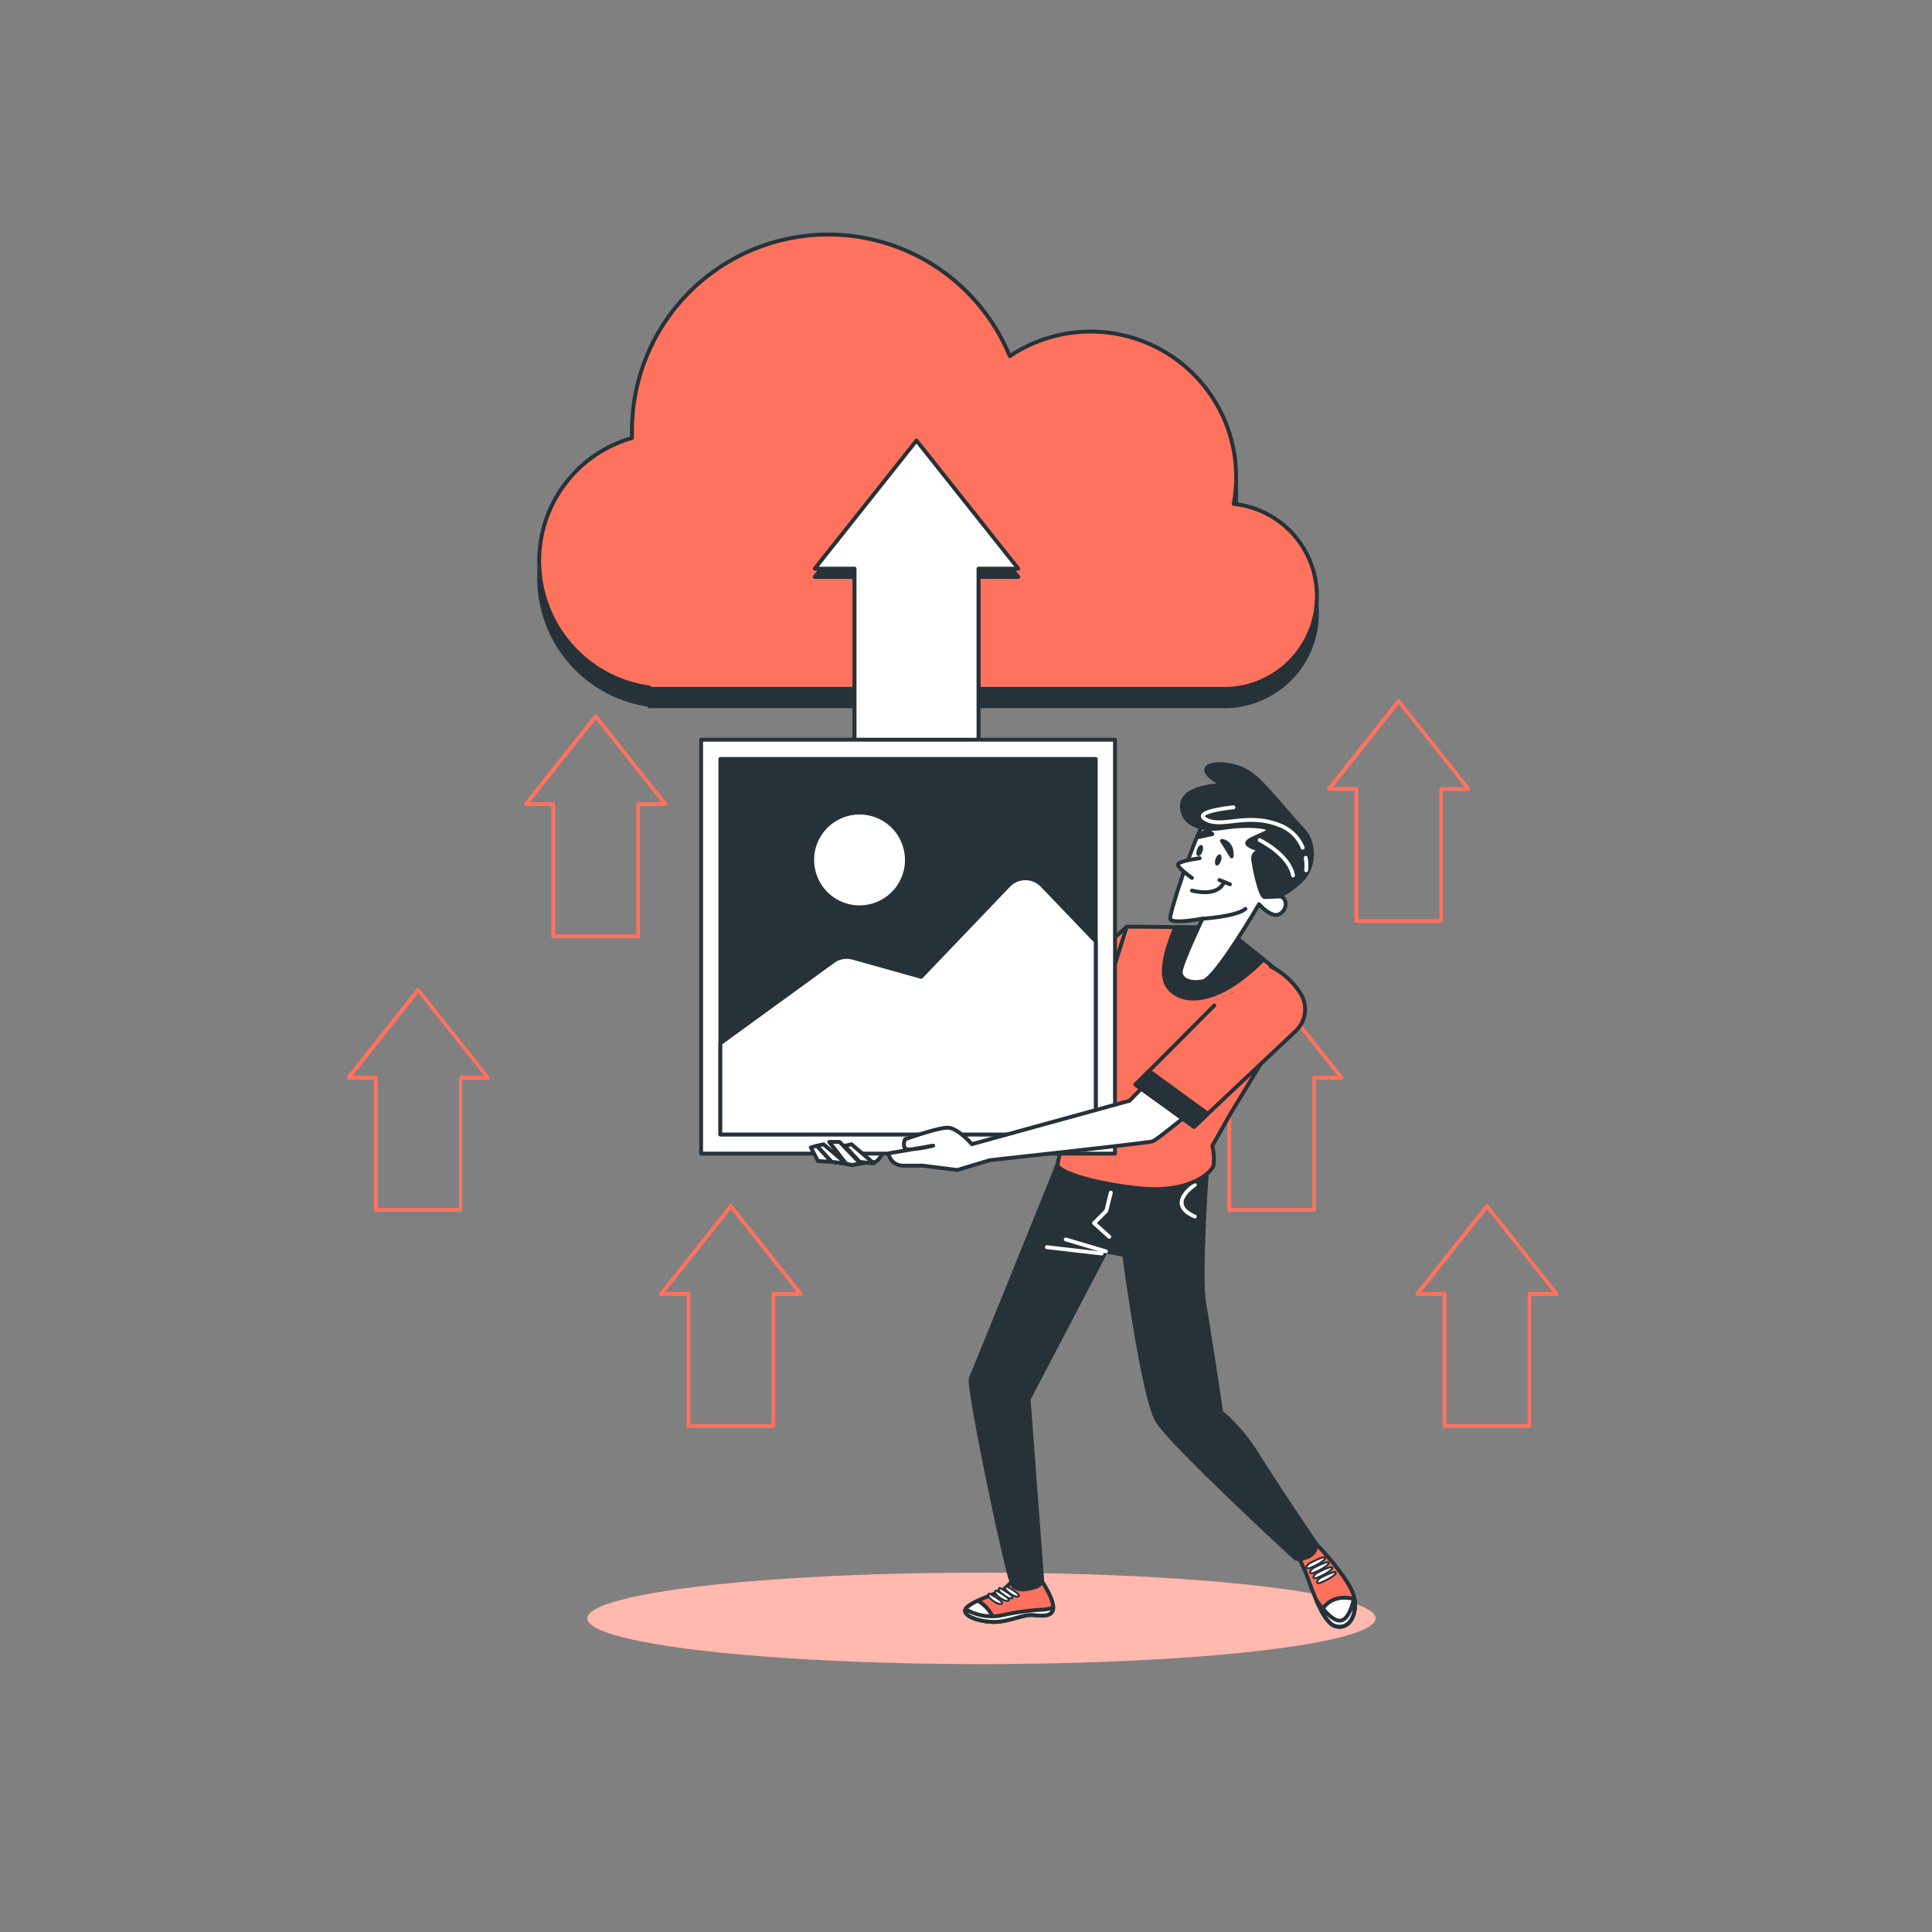 <svg xmlns="http://www.w3.org/2000/svg" viewBox="0 0 500 500"><rect x="0" y="0" width="500" height="500" fill="#808080" stroke="none"/><g id="freepik--Arrows--inject-12"><path d="M119.27,313.61h-22a.5.5,0,0,1-.5-.5v-33.7H90.24a.49.49,0,0,1-.45-.28.51.51,0,0,1,0-.53l18-22.72a.51.51,0,0,1,.78,0l18,22.72a.5.5,0,0,1-.39.81h-6.56v33.7A.5.5,0,0,1,119.27,313.61Zm-21.48-1h21v-33.7a.5.5,0,0,1,.5-.5h6l-17-21.41-17,21.41h6a.5.5,0,0,1,.5.5Z" style="fill:#FF725E"></path><path d="M340.11,313.61h-22a.5.5,0,0,1-.5-.5v-33.7h-6.56a.5.5,0,0,1-.39-.81l18.05-22.72a.51.51,0,0,1,.78,0l18.05,22.72a.5.5,0,0,1-.39.81h-6.56v33.7A.5.5,0,0,1,340.11,313.61Zm-21.48-1h21v-33.7a.5.5,0,0,1,.5-.5h6l-17-21.41-17,21.41h6a.5.5,0,0,1,.5.5Z" style="fill:#FF725E"></path><path d="M395.83,369.56h-22a.5.5,0,0,1-.5-.5v-33.7H366.8a.5.5,0,0,1-.39-.81l18-22.71a.51.51,0,0,1,.78,0l18,22.71a.5.5,0,0,1-.39.81h-6.56v33.7A.5.5,0,0,1,395.83,369.56Zm-21.47-1h21v-33.7a.5.5,0,0,1,.5-.5h6l-17-21.41-17,21.41h6a.51.51,0,0,1,.5.5Z" style="fill:#FF725E"></path><path d="M373,238.88H351a.5.5,0,0,1-.5-.5v-33.7h-6.56a.49.49,0,0,1-.45-.29.51.51,0,0,1,.06-.53l18-22.71a.52.52,0,0,1,.79,0l18,22.71a.51.51,0,0,1-.39.82h-6.56v33.7A.5.5,0,0,1,373,238.88Zm-21.47-1h21v-33.7a.5.5,0,0,1,.5-.5h6l-17-21.42-17,21.42h6a.5.5,0,0,1,.5.5Z" style="fill:#FF725E"></path><path d="M165.16,242.81h-22a.5.5,0,0,1-.5-.5v-33.7h-6.55a.5.5,0,0,1-.4-.81l18.05-22.72a.51.51,0,0,1,.78,0l18.05,22.72a.5.5,0,0,1-.39.81h-6.56v33.7A.5.5,0,0,1,165.16,242.81Zm-21.48-1h21v-33.7a.5.5,0,0,1,.5-.5h6l-17-21.41-17,21.41h6a.5.5,0,0,1,.5.5Z" style="fill:#FF725E"></path><path d="M200.16,369.56h-22a.5.5,0,0,1-.5-.5v-33.7h-6.56a.5.5,0,0,1-.39-.81l18.05-22.71a.51.51,0,0,1,.78,0l18.05,22.71a.5.5,0,0,1-.4.81h-6.55v33.7A.5.5,0,0,1,200.16,369.56Zm-21.48-1h21v-33.7a.5.5,0,0,1,.5-.5h6l-17-21.41-17,21.41h6a.5.5,0,0,1,.5.5Z" style="fill:#FF725E"></path></g><g id="freepik--Floor--inject-12"><ellipse cx="254" cy="418.83" rx="102" ry="11.83" style="fill:#FF725E"></ellipse><ellipse cx="254" cy="418.83" rx="102" ry="11.83" style="fill:#fff;opacity:0.5"></ellipse></g><g id="freepik--Cloud--inject-12"><path d="M319.27,134.91a37.65,37.65,0,0,0-57.94-38.24A50.8,50.8,0,0,0,163.55,116c0,.63,0,1.25,0,1.87a33.07,33.07,0,0,0,4.52,64.56v.35H317.65a24,24,0,0,0,1.62-47.86Z" style="fill:#263238;stroke:#263238;stroke-linecap:round;stroke-linejoin:round"></path><path d="M319.27,130.41a37.65,37.65,0,0,0-57.94-38.24,50.8,50.8,0,0,0-97.78,19.32c0,.63,0,1.25,0,1.87a33.07,33.07,0,0,0,4.52,64.56v.35H317.65a24,24,0,0,0,1.62-47.86Z" style="fill:#FF725E;stroke:#263238;stroke-linecap:round;stroke-linejoin:round"></path></g><g id="freepik--Character--inject-12"><path d="M267.4,264.46l-6.29,3.3s-6.89,3-11.39,5.39-26.67,19.48-26.67,19.48l-4.49.3-2.7,1.8s-4.5.9-4.5,1.8.9,1.19,1.8,1.19a17.74,17.74,0,0,0,3.9-1.49s-3.05,4.46-1.85,4.46a46.7,46.7,0,0,1,5.17.83,58.66,58.66,0,0,1,6-.8c1.5,0,5.09-8.09,5.09-8.09s25.77-10.19,29.07-12.59,12.88-8.39,12.88-8.39Z" style="fill:#fff;stroke:#263238;stroke-linecap:round;stroke-linejoin:round"></path><polygon points="291.59 239.84 263.5 265.36 271.6 274.95 287.18 268.96 292.57 240.19 291.59 239.84" style="fill:#FF725E;stroke:#263238;stroke-linecap:round;stroke-linejoin:round"></polygon><polygon points="267.25 261.96 263.5 265.36 271.6 274.95 276.43 273.09 267.25 261.96" style="fill:#263238;stroke:#263238;stroke-linecap:round;stroke-linejoin:round"></polygon><path d="M340.62,399.53s8.92,9.28,9.83,13.83-1.27,8.56-4.91,7.46-6.92-12.37-7.83-14.37-2-4.19-2-4.19S338.44,398.62,340.62,399.53Z" style="fill:#FF725E;stroke:#263238;stroke-linecap:round;stroke-linejoin:round"></path><path d="M350.53,413.85c.66,4.34-1.49,8-5,7-1.27-.37-2.49-2-3.58-4C344.33,413,348.16,413.21,350.53,413.85Z" style="fill:#fff;stroke:#263238;stroke-linecap:round;stroke-linejoin:round"></path><path d="M340.71,414.22c2,2.73,4.54,5.66,6.46,5.15s2.93-4.12,3.28-6c.9,4.54-1.28,8.52-4.91,7.43C343.76,420.29,342.08,417.34,340.71,414.22Z" style="fill:#fff;stroke:#263238;stroke-linecap:round;stroke-linejoin:round"></path><path d="M338.8,404.63s4-2.19,4.19-1.46-3.82,2.73-4.37,2.73S337.71,405.72,338.8,404.63Z" style="fill:#fff;stroke:#263238;stroke-linecap:round;stroke-linejoin:round;stroke-width:0.5px"></path><path d="M339.71,405.9s4-2.18,4.19-1.45-3.82,2.73-4.37,2.73S338.62,407,339.71,405.9Z" style="fill:#fff;stroke:#263238;stroke-linecap:round;stroke-linejoin:round;stroke-width:0.5px"></path><path d="M340.62,407.18s4-2.19,4.19-1.46-3.82,2.73-4.37,2.73S339.53,408.27,340.62,407.18Z" style="fill:#fff;stroke:#263238;stroke-linecap:round;stroke-linejoin:round;stroke-width:0.5px"></path><path d="M341.53,408.45s4-2.18,4.19-1.46-3.82,2.73-4.37,2.73S340.44,409.54,341.53,408.45Z" style="fill:#fff;stroke:#263238;stroke-linecap:round;stroke-linejoin:round;stroke-width:0.5px"></path><path d="M268.75,407.88s3.48,4.85,3.79,7.6-2,2.82-4.94,2.51-6.45,1.86-10.59,1.75-8.93-1.92-6.63-3.89,8.3-3.59,9.6-4.72a22.53,22.53,0,0,0,2.18-2.19Z" style="fill:#FF725E;stroke:#263238;stroke-linecap:round;stroke-linejoin:round"></path><path d="M250.38,415.85a11.87,11.87,0,0,1,2.64-1.57,8.8,8.8,0,0,1,4.34,5.46H257C252.86,419.63,248.08,417.82,250.38,415.85Z" style="fill:#fff;stroke:#263238;stroke-linecap:round;stroke-linejoin:round"></path><path d="M260.36,410.49s4.27,2.23,3.19,2.67S259.23,411.1,260.36,410.49Z" style="fill:#fff;stroke:#263238;stroke-linecap:round;stroke-linejoin:round;stroke-width:0.5px"></path><path d="M258.7,410.94s4.27,2.23,3.19,2.67S257.57,411.55,258.7,410.94Z" style="fill:#fff;stroke:#263238;stroke-linecap:round;stroke-linejoin:round;stroke-width:0.5px"></path><path d="M257.74,411.6s4.27,2.23,3.19,2.67S256.61,412.21,257.74,411.6Z" style="fill:#fff;stroke:#263238;stroke-linecap:round;stroke-linejoin:round;stroke-width:0.5px"></path><path d="M256,412.4s4.27,2.23,3.19,2.67S254.85,413,256,412.4Z" style="fill:#fff;stroke:#263238;stroke-linecap:round;stroke-linejoin:round;stroke-width:0.5px"></path><path d="M249.9,416.46a13.36,13.36,0,0,0,9.93,1.47,61.29,61.29,0,0,1,9.52-1.32,11.86,11.86,0,0,0,3.21-.54c-.08,2.17-2.24,2.21-5,1.92-2.94-.32-6.45,1.86-10.59,1.75C253.29,419.64,249.09,418.18,249.9,416.46Z" style="fill:#fff;stroke:#263238;stroke-linecap:round;stroke-linejoin:round"></path><path d="M312.48,301s-2.1,29.24-.83,36.33,4.4,28.2,4.4,28.2,4.74,3.46,9.47,11.1,15.1,22.93,15.1,22.93.37,2.73-2.91,3.64c0,0-1.64.73-2.55,0s-32-29.48-35.67-35.48-8.55-42.92-8.55-42.92l-4.73-.91-20,38.22,3.48,46.46s.27,1.6-2,2.25-4.1.88-5.46-.29-11.89-52.05-11-53.87,21.07-51.84,21.07-51.84l1.63-4.18s19.11,2.18,27.66.54S311.76,298.24,312.48,301Z" style="fill:#263238;stroke:#263238;stroke-linecap:round;stroke-linejoin:round"></path><line x1="286.21" y1="323.86" x2="275.83" y2="320.77" style="fill:none;stroke:#fff;stroke-linecap:round;stroke-linejoin:round"></line><line x1="285.11" y1="324.41" x2="270.92" y2="322.77" style="fill:none;stroke:#fff;stroke-linecap:round;stroke-linejoin:round"></line><path d="M309.22,306.66s-7.68,4.9,0,8.17" style="fill:none;stroke:#fff;stroke-linecap:round;stroke-linejoin:round"></path><polyline points="287.48 308.66 286.3 313.38 283.14 316.54 287.08 320.08" style="fill:none;stroke:#fff;stroke-linecap:round;stroke-linejoin:round"></polyline><path d="M332.47,252.72c-7-5.68-15.69-12.54-15.69-12.54s-18.43-.42-25.19-.34l-9.5,30.32s-8.73,30.2-8.37,31.48,6.56,4.18,20.39,5.82,19.65-4.18,20-6a15.08,15.08,0,0,0-.36-4.92l4.73-8.37,15.65-25.74A7.49,7.49,0,0,0,332.47,252.72Z" style="fill:#FF725E;stroke:#263238;stroke-linecap:round;stroke-linejoin:round"></path><path d="M327,248.29c-5.36-4.3-10.19-8.11-10.19-8.11s-6.12-.14-12.59-.24c-1.64,3.74-4.47,11.38-2.14,15.16C304.92,259.76,314.31,261.15,327,248.29Z" style="fill:#263238;stroke:#263238;stroke-linecap:round;stroke-linejoin:round"></path><path d="M318.67,209s-5.27,1.46-7.46,4.73-8.55,22.39-8.37,24,8.37,0,8.37,0-5.64,11.83-5.64,13.83,2.55,3.1,5.82,2.37S325.83,234,325.83,234s3.31,3.84,5.4,2.52c2.4-1.51,1.64-4.55-.18-4.55s5.09-7.46,2.73-12.37S320.86,207.37,318.67,209Z" style="fill:#fff;stroke:#263238;stroke-linecap:round;stroke-linejoin:round"></path><path d="M316.67,203.19s-10.19,0-10.74,4.91,4.74,7.1,10.56,6.19,11.1-.55,11.83.36-7.1,2.73-5.28,4a5.88,5.88,0,0,0,3.64,1.1s-2.55.72-2.37,2.54,1.77,9.86,3,9.86,3.7-.16,3.7-.16a23,23,0,0,0,6.19-4.55c2.73-2.91,3.45-9.1,0-12.73s-6.19-7.16-8.92-10.07-5.28-6-10.74-6.73S309.21,199.36,316.67,203.19Z" style="fill:#263238;stroke:#263238;stroke-linecap:round;stroke-linejoin:round"></path><path d="M337.92,222a11.53,11.53,0,0,1,.11,3.23" style="fill:none;stroke:#fff;stroke-linecap:round;stroke-linejoin:round"></path><path d="M319.22,208.93s-11.17,1.09-7,3.22,10.68-1.86,18.81,1.36a10.43,10.43,0,0,1,6.11,5.86" style="fill:none;stroke:#fff;stroke-linecap:round;stroke-linejoin:round"></path><path d="M326,217.41s7.63,3.73,8.64,9.15" style="fill:none;stroke:#fff;stroke-linecap:round;stroke-linejoin:round"></path><path d="M311.21,237.76s8.74-.54,11.1-2.54" style="fill:none;stroke:#263238;stroke-linecap:round;stroke-linejoin:round"></path><path d="M308.48,230.48s6.37,1.82,8.19-2" style="fill:none;stroke:#263238;stroke-linecap:round;stroke-linejoin:round"></path><line x1="315.58" y1="227.75" x2="318.31" y2="228.85" style="fill:none;stroke:#263238;stroke-linecap:round;stroke-linejoin:round"></line><path d="M310.48,222.11s-5.64.73-5.64,1.64,3.64,3.46,3.64,3.46" style="fill:#fff;stroke:#263238;stroke-linecap:round;stroke-linejoin:round"></path><path d="M311.2,220.36c-.26.79-.79,1.32-1.19,1.19s-.5-.87-.23-1.66.79-1.32,1.19-1.19S311.47,219.58,311.2,220.36Z" style="fill:#263238"></path><path d="M316,222.79c-.27.79-.8,1.32-1.19,1.19s-.5-.88-.24-1.66.8-1.32,1.19-1.19S316.25,222,316,222.79Z" style="fill:#263238"></path><path d="M316.25,217.62s2.76.25,2.5,4Z" style="fill:#263238;stroke:#263238;stroke-linecap:round;stroke-linejoin:round"></path><path d="M313.75,215.87s-1.51-2-3.51.75Z" style="fill:#263238;stroke:#263238;stroke-linecap:round;stroke-linejoin:round"></path><polygon points="263.53 149.31 237.19 116.16 210.86 149.31 221.16 149.31 221.16 199.22 253.23 199.22 253.23 149.31 263.53 149.31" style="fill:#263238;stroke:#263238;stroke-linecap:round;stroke-linejoin:round"></polygon><polygon points="263.53 147.16 237.19 114.01 210.86 147.16 221.16 147.16 221.16 197.07 253.23 197.07 253.23 147.16 263.53 147.16" style="fill:#fff;stroke:#263238;stroke-linecap:round;stroke-linejoin:round"></polygon><rect x="181.45" y="191.44" width="107.11" height="107.11" style="fill:#fff;stroke:#263238;stroke-linecap:round;stroke-linejoin:round"></rect><rect x="186.43" y="196.42" width="97.15" height="97.15" style="fill:#263238;stroke:#263238;stroke-linecap:round;stroke-linejoin:round"></rect><path d="M261.05,229.13l-22.66,23.68-17.64-4.94a6,6,0,0,0-5.13.92L186.43,270v23.61h97.15v-50l-13.9-14.49A6,6,0,0,0,261.05,229.13Z" style="fill:#fff;stroke:#263238;stroke-linecap:round;stroke-linejoin:round"></path><circle cx="222.46" cy="222.57" r="12.26" transform="translate(-67.93 343.82) rotate(-67.68)" style="fill:#fff;stroke:#263238;stroke-linecap:round;stroke-linejoin:round"></circle><path d="M319.09,257.35l-26.77,27.52-40.8,11.24s-3.64-4.23-6.26-4.26-11.06,3-11.06,3-1.07,2.62,1,2.64a36.81,36.81,0,0,0,6.31-1l-11.57,2h0a3.77,3.77,0,0,0,3.69,3.18l5.21,0,8.91,1.13,8.43-2.55s39.94-4.35,42.05-4.86,36-29.6,36-29.6,3.83-3.37,2.37-7.28-8.93-6.68-8.93-6.68" style="fill:#fff;stroke:#263238;stroke-linecap:round;stroke-linejoin:round"></path><path d="M314.26,260.22l-20.41,20.47L309,291.62l26.32-24.79a7.71,7.71,0,0,0,1.35-9.58l-.09-.14a19.42,19.42,0,0,0-7.72-7" style="fill:#FF725E;stroke:#263238;stroke-linecap:round;stroke-linejoin:round"></path><polygon points="309.04 291.62 312.6 288.26 297.37 277.16 293.85 280.69 309.04 291.62" style="fill:#263238;stroke:#263238;stroke-linecap:round;stroke-linejoin:round"></polygon><polygon points="211.36 296.53 215.21 300.69 218.94 301.1 213.15 296.14 211.36 296.53" style="fill:#fff;stroke:#263238;stroke-linecap:round;stroke-linejoin:round"></polygon><polygon points="218.6 296.53 222.45 300.69 226.17 301.1 220.38 296.14 218.6 296.53" style="fill:#fff;stroke:#263238;stroke-linecap:round;stroke-linejoin:round"></polygon><polygon points="218.94 301.1 214.59 295.52 217.28 295.52 222.66 301.1 220.38 301.52 218.94 301.1" style="fill:#fff;stroke:#263238;stroke-linecap:round;stroke-linejoin:round"></polygon><polygon points="209.84 296.97 211.7 300.48 215.21 300.69 211.36 296.53 209.84 296.97" style="fill:#fff;stroke:#263238;stroke-linecap:round;stroke-linejoin:round"></polygon></g></svg>